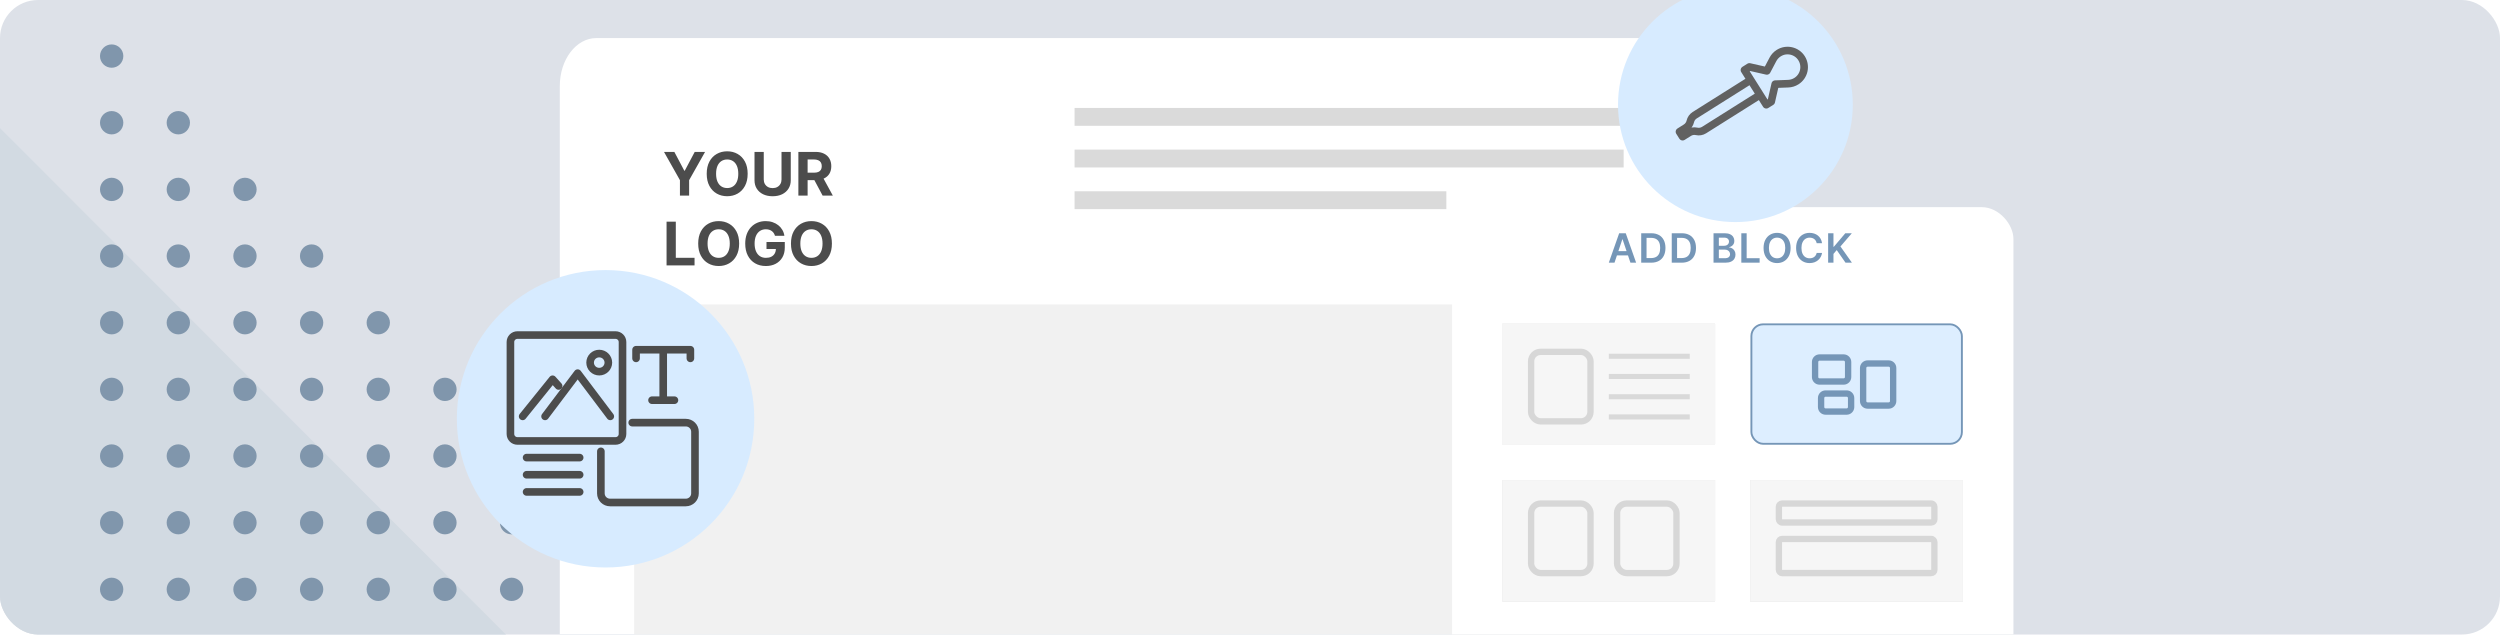 <svg viewBox="0 0 394 100" fill="none" xmlns="http://www.w3.org/2000/svg">
        <g clip-path="url(#clip0_22_3989)">
            <rect width="394" height="100" rx="6" fill="#DDE1E8"/>
            <path d="M142.67 163H0V20.185L142.67 163Z" fill="#D2DAE2"/>
            <path d="M19.434 92.88C19.434 93.896 18.611 94.718 17.595 94.718C16.579 94.718 15.757 93.896 15.757 92.88C15.757 91.864 16.579 91.041 17.595 91.041C18.611 91.041 19.434 91.864 19.434 92.88Z" fill="#8096AC"/>
            <path d="M29.942 92.88C29.942 93.896 29.119 94.718 28.103 94.718C27.087 94.718 26.264 93.896 26.264 92.88C26.264 91.864 27.087 91.041 28.103 91.041C29.119 91.041 29.942 91.864 29.942 92.88Z" fill="#8096AC"/>
            <path d="M40.446 92.88C40.446 93.896 39.623 94.718 38.607 94.718C37.592 94.718 36.769 93.896 36.769 92.88C36.769 91.864 37.592 91.041 38.607 91.041C39.623 91.041 40.446 91.864 40.446 92.88Z" fill="#8096AC"/>
            <path d="M50.95 92.88C50.95 93.896 50.127 94.718 49.111 94.718C48.096 94.718 47.273 93.896 47.273 92.88C47.273 91.864 48.096 91.041 49.111 91.041C50.127 91.041 50.95 91.864 50.95 92.88Z" fill="#8096AC"/>
            <path d="M61.455 92.88C61.455 93.896 60.632 94.718 59.616 94.718C58.6 94.718 57.778 93.896 57.778 92.88C57.778 91.864 58.6 91.041 59.616 91.041C60.632 91.041 61.455 91.864 61.455 92.88Z" fill="#8096AC"/>
            <path d="M71.962 92.88C71.962 93.896 71.139 94.718 70.124 94.718C69.108 94.718 68.285 93.896 68.285 92.88C68.285 91.864 69.108 91.041 70.124 91.041C71.139 91.041 71.962 91.864 71.962 92.88Z" fill="#8096AC"/>
            <path d="M82.466 92.88C82.466 93.896 81.644 94.718 80.628 94.718C79.612 94.718 78.789 93.896 78.789 92.88C78.789 91.864 79.612 91.041 80.628 91.041C81.644 91.041 82.466 91.864 82.466 92.88Z" fill="#8096AC"/>
            <path d="M92.971 92.88C92.971 93.896 92.148 94.718 91.132 94.718C90.117 94.718 89.294 93.896 89.294 92.88C89.294 91.864 90.117 91.041 91.132 91.041C92.148 91.041 92.971 91.864 92.971 92.88Z" fill="#8096AC"/>
            <path d="M103.475 92.88C103.475 93.896 102.652 94.718 101.637 94.718C100.621 94.718 99.798 93.896 99.798 92.88C99.798 91.864 100.621 91.041 101.637 91.041C102.652 91.041 103.475 91.864 103.475 92.88Z" fill="#8096AC"/>
            <path d="M17.599 84.214C18.614 84.214 19.437 83.391 19.437 82.375C19.437 81.36 18.614 80.537 17.599 80.537C16.583 80.537 15.76 81.36 15.76 82.375C15.76 83.391 16.583 84.214 17.599 84.214Z" fill="#8096AC"/>
            <path d="M28.103 84.214C29.118 84.214 29.941 83.391 29.941 82.375C29.941 81.36 29.118 80.537 28.103 80.537C27.087 80.537 26.264 81.36 26.264 82.375C26.264 83.391 27.087 84.214 28.103 84.214Z" fill="#8096AC"/>
            <path d="M38.607 84.214C39.623 84.214 40.446 83.391 40.446 82.375C40.446 81.36 39.623 80.537 38.607 80.537C37.592 80.537 36.769 81.36 36.769 82.375C36.769 83.391 37.592 84.214 38.607 84.214Z" fill="#8096AC"/>
            <path d="M49.111 84.214C50.127 84.214 50.95 83.391 50.95 82.375C50.95 81.36 50.127 80.537 49.111 80.537C48.096 80.537 47.273 81.36 47.273 82.375C47.273 83.391 48.096 84.214 49.111 84.214Z" fill="#8096AC"/>
            <path d="M59.616 84.214C60.631 84.214 61.455 83.391 61.455 82.375C61.455 81.36 60.631 80.537 59.616 80.537C58.6 80.537 57.777 81.36 57.777 82.375C57.777 83.391 58.6 84.214 59.616 84.214Z" fill="#8096AC"/>
            <path d="M70.124 84.214C71.139 84.214 71.962 83.391 71.962 82.375C71.962 81.36 71.139 80.537 70.124 80.537C69.108 80.537 68.285 81.36 68.285 82.375C68.285 83.391 69.108 84.214 70.124 84.214Z" fill="#8096AC"/>
            <path d="M80.628 84.214C81.643 84.214 82.466 83.391 82.466 82.375C82.466 81.36 81.643 80.537 80.628 80.537C79.612 80.537 78.789 81.36 78.789 82.375C78.789 83.391 79.612 84.214 80.628 84.214Z" fill="#8096AC"/>
            <path d="M91.132 84.214C92.147 84.214 92.971 83.391 92.971 82.375C92.971 81.36 92.147 80.537 91.132 80.537C90.117 80.537 89.293 81.36 89.293 82.375C89.293 83.391 90.117 84.214 91.132 84.214Z" fill="#8096AC"/>
            <path d="M17.599 73.707C18.614 73.707 19.437 72.883 19.437 71.868C19.437 70.853 18.614 70.029 17.599 70.029C16.583 70.029 15.76 70.853 15.76 71.868C15.76 72.883 16.583 73.707 17.599 73.707Z" fill="#8096AC"/>
            <path d="M28.103 73.707C29.118 73.707 29.941 72.883 29.941 71.868C29.941 70.853 29.118 70.029 28.103 70.029C27.087 70.029 26.264 70.853 26.264 71.868C26.264 72.883 27.087 73.707 28.103 73.707Z" fill="#8096AC"/>
            <path d="M38.607 73.707C39.623 73.707 40.446 72.883 40.446 71.868C40.446 70.853 39.623 70.029 38.607 70.029C37.592 70.029 36.769 70.853 36.769 71.868C36.769 72.883 37.592 73.707 38.607 73.707Z" fill="#8096AC"/>
            <path d="M49.111 73.707C50.127 73.707 50.95 72.883 50.95 71.868C50.95 70.853 50.127 70.029 49.111 70.029C48.096 70.029 47.273 70.853 47.273 71.868C47.273 72.883 48.096 73.707 49.111 73.707Z" fill="#8096AC"/>
            <path d="M59.616 73.707C60.631 73.707 61.455 72.883 61.455 71.868C61.455 70.853 60.631 70.029 59.616 70.029C58.6 70.029 57.777 70.853 57.777 71.868C57.777 72.883 58.6 73.707 59.616 73.707Z" fill="#8096AC"/>
            <path d="M70.124 73.707C71.139 73.707 71.962 72.883 71.962 71.868C71.962 70.853 71.139 70.029 70.124 70.029C69.108 70.029 68.285 70.853 68.285 71.868C68.285 72.883 69.108 73.707 70.124 73.707Z" fill="#8096AC"/>
            <path d="M80.628 73.707C81.643 73.707 82.466 72.883 82.466 71.868C82.466 70.853 81.643 70.029 80.628 70.029C79.612 70.029 78.789 70.853 78.789 71.868C78.789 72.883 79.612 73.707 80.628 73.707Z" fill="#8096AC"/>
            <path d="M17.599 63.202C18.614 63.202 19.437 62.379 19.437 61.364C19.437 60.348 18.614 59.525 17.599 59.525C16.583 59.525 15.76 60.348 15.76 61.364C15.76 62.379 16.583 63.202 17.599 63.202Z" fill="#8096AC"/>
            <path d="M28.103 63.202C29.118 63.202 29.941 62.379 29.941 61.364C29.941 60.348 29.118 59.525 28.103 59.525C27.087 59.525 26.264 60.348 26.264 61.364C26.264 62.379 27.087 63.202 28.103 63.202Z" fill="#8096AC"/>
            <path d="M38.607 63.202C39.623 63.202 40.446 62.379 40.446 61.364C40.446 60.348 39.623 59.525 38.607 59.525C37.592 59.525 36.769 60.348 36.769 61.364C36.769 62.379 37.592 63.202 38.607 63.202Z" fill="#8096AC"/>
            <path d="M49.111 63.202C50.127 63.202 50.95 62.379 50.95 61.364C50.95 60.348 50.127 59.525 49.111 59.525C48.096 59.525 47.273 60.348 47.273 61.364C47.273 62.379 48.096 63.202 49.111 63.202Z" fill="#8096AC"/>
            <path d="M59.616 63.202C60.631 63.202 61.455 62.379 61.455 61.364C61.455 60.348 60.631 59.525 59.616 59.525C58.6 59.525 57.777 60.348 57.777 61.364C57.777 62.379 58.6 63.202 59.616 63.202Z" fill="#8096AC"/>
            <path d="M70.124 63.202C71.139 63.202 71.962 62.379 71.962 61.364C71.962 60.348 71.139 59.525 70.124 59.525C69.108 59.525 68.285 60.348 68.285 61.364C68.285 62.379 69.108 63.202 70.124 63.202Z" fill="#8096AC"/>
            <path d="M17.599 52.698C18.614 52.698 19.437 51.875 19.437 50.859C19.437 49.844 18.614 49.021 17.599 49.021C16.583 49.021 15.76 49.844 15.76 50.859C15.76 51.875 16.583 52.698 17.599 52.698Z" fill="#8096AC"/>
            <path d="M28.103 52.698C29.118 52.698 29.941 51.875 29.941 50.859C29.941 49.844 29.118 49.021 28.103 49.021C27.087 49.021 26.264 49.844 26.264 50.859C26.264 51.875 27.087 52.698 28.103 52.698Z" fill="#8096AC"/>
            <path d="M38.607 52.698C39.623 52.698 40.446 51.875 40.446 50.859C40.446 49.844 39.623 49.021 38.607 49.021C37.592 49.021 36.769 49.844 36.769 50.859C36.769 51.875 37.592 52.698 38.607 52.698Z" fill="#8096AC"/>
            <path d="M49.111 52.698C50.127 52.698 50.95 51.875 50.95 50.859C50.95 49.844 50.127 49.021 49.111 49.021C48.096 49.021 47.273 49.844 47.273 50.859C47.273 51.875 48.096 52.698 49.111 52.698Z" fill="#8096AC"/>
            <path d="M59.616 52.698C60.631 52.698 61.455 51.875 61.455 50.859C61.455 49.844 60.631 49.021 59.616 49.021C58.6 49.021 57.777 49.844 57.777 50.859C57.777 51.875 58.6 52.698 59.616 52.698Z" fill="#8096AC"/>
            <path d="M17.599 42.194C18.614 42.194 19.437 41.37 19.437 40.355C19.437 39.34 18.614 38.516 17.599 38.516C16.583 38.516 15.76 39.34 15.76 40.355C15.76 41.37 16.583 42.194 17.599 42.194Z" fill="#8096AC"/>
            <path d="M28.103 42.194C29.118 42.194 29.941 41.37 29.941 40.355C29.941 39.34 29.118 38.516 28.103 38.516C27.087 38.516 26.264 39.34 26.264 40.355C26.264 41.37 27.087 42.194 28.103 42.194Z" fill="#8096AC"/>
            <path d="M38.607 42.194C39.623 42.194 40.446 41.37 40.446 40.355C40.446 39.34 39.623 38.516 38.607 38.516C37.592 38.516 36.769 39.34 36.769 40.355C36.769 41.37 37.592 42.194 38.607 42.194Z" fill="#8096AC"/>
            <path d="M49.111 42.194C50.127 42.194 50.95 41.37 50.95 40.355C50.95 39.34 50.127 38.516 49.111 38.516C48.096 38.516 47.273 39.34 47.273 40.355C47.273 41.37 48.096 42.194 49.111 42.194Z" fill="#8096AC"/>
            <path d="M17.599 31.689C18.614 31.689 19.437 30.866 19.437 29.851C19.437 28.835 18.614 28.012 17.599 28.012C16.583 28.012 15.76 28.835 15.76 29.851C15.76 30.866 16.583 31.689 17.599 31.689Z" fill="#8096AC"/>
            <path d="M28.103 31.689C29.118 31.689 29.941 30.866 29.941 29.851C29.941 28.835 29.118 28.012 28.103 28.012C27.087 28.012 26.264 28.835 26.264 29.851C26.264 30.866 27.087 31.689 28.103 31.689Z" fill="#8096AC"/>
            <path d="M38.607 31.689C39.623 31.689 40.446 30.866 40.446 29.851C40.446 28.835 39.623 28.012 38.607 28.012C37.592 28.012 36.769 28.835 36.769 29.851C36.769 30.866 37.592 31.689 38.607 31.689Z" fill="#8096AC"/>
            <path d="M17.599 21.182C18.614 21.182 19.437 20.358 19.437 19.343C19.437 18.328 18.614 17.504 17.599 17.504C16.583 17.504 15.76 18.328 15.76 19.343C15.76 20.358 16.583 21.182 17.599 21.182Z" fill="#8096AC"/>
            <path d="M28.103 21.182C29.118 21.182 29.941 20.358 29.941 19.343C29.941 18.328 29.118 17.504 28.103 17.504C27.087 17.504 26.264 18.328 26.264 19.343C26.264 20.358 27.087 21.182 28.103 21.182Z" fill="#8096AC"/>
            <path d="M17.599 10.677C18.614 10.677 19.437 9.854 19.437 8.839C19.437 7.823 18.614 7 17.599 7C16.583 7 15.76 7.823 15.76 8.839C15.76 9.854 16.583 10.677 17.599 10.677Z" fill="#8096AC"/>
            <g filter="url(#filter0_d_22_3989)">
                <g filter="url(#filter1_d_22_3989)">
                    <path d="M273.014 117.799C273.014 121.967 270.889 126 267.709 126H93.981C90.802 126 88.225 121.967 88.225 117.799V5.547C88.225 1.379 90.802 -2 93.981 -2H267.708C270.889 -2 273.014 1.379 273.014 5.547V117.799Z" fill="white"/>
                </g>
                <path d="M99.944 48.972C99.944 46.21 102.182 43.972 104.944 43.972H250.887C253.649 43.972 255.887 46.21 255.887 48.972V104.775C255.887 107.536 253.649 109.775 250.887 109.775H104.944C102.182 109.775 99.944 107.536 99.944 104.775V48.972Z" fill="#F1F1F1"/>
                <path d="M169.352 13.011H255.887V15.825H169.352V13.011ZM169.352 19.578H255.887V22.393H169.352V19.578ZM169.352 26.145H227.944V28.96H169.352V26.145Z" fill="#DADADA"/>
                <circle cx="95.437" cy="62" r="23.437" fill="#D7EBFF"/>
                <path d="M99.637 62.607H108.082C108.881 62.607 109.529 63.248 109.529 64.039V73.761C109.529 74.552 108.88 75.193 108.082 75.193H96.145C95.345 75.193 94.697 74.551 94.697 73.761V67.13" stroke="#4C4C4C" stroke-width="1.2" stroke-linecap="round" stroke-linejoin="round"/>
                <path d="M104.523 51.203V59.072" stroke="#4C4C4C" stroke-width="1.2" stroke-linecap="round" stroke-linejoin="round"/>
                <path d="M100.243 52.479V51.118H108.805V52.479" stroke="#4C4C4C" stroke-width="1.2" stroke-linecap="round" stroke-linejoin="round"/>
                <path d="M102.759 59.072H106.29" stroke="#4C4C4C" stroke-width="1.2" stroke-linecap="round" stroke-linejoin="round"/>
                <path d="M82.99 68.117H91.355" stroke="#4C4C4C" stroke-width="1.2" stroke-linecap="round" stroke-linejoin="round"/>
                <path d="M82.99 70.821H91.355" stroke="#4C4C4C" stroke-width="1.2" stroke-linecap="round" stroke-linejoin="round"/>
                <path d="M82.99 73.527H91.355" stroke="#4C4C4C" stroke-width="1.2" stroke-linecap="round" stroke-linejoin="round"/>
                <path d="M97.002 48.805H81.549C80.939 48.805 80.444 49.295 80.444 49.899V64.399C80.444 65.003 80.939 65.493 81.549 65.493H97.002C97.613 65.493 98.108 65.003 98.108 64.399V49.899C98.108 49.295 97.613 48.805 97.002 48.805Z" stroke="#4C4C4C" stroke-width="1.2" stroke-linecap="round" stroke-linejoin="round"/>
                <path d="M85.903 61.62L91.041 54.807L96.18 61.62" stroke="#4C4C4C" stroke-width="1.2" stroke-linecap="round" stroke-linejoin="round"/>
                <path d="M88.036 56.83L87.088 55.772L82.37 61.62" stroke="#4C4C4C" stroke-width="1.2" stroke-linecap="round" stroke-linejoin="round"/>
                <path d="M94.439 54.572C95.234 54.572 95.877 53.934 95.877 53.146C95.877 52.358 95.234 51.72 94.439 51.72C93.645 51.72 93.002 52.358 93.002 53.146C93.002 53.934 93.645 54.572 94.439 54.572Z" stroke="#4C4C4C" stroke-width="1.2" stroke-linecap="round" stroke-linejoin="round"/>
                <path d="M104.646 19.94H106.278L107.849 22.908H107.916L109.488 19.94H111.12L108.606 24.395V26.831H107.159V24.395L104.646 19.94ZM117.831 23.385C117.831 24.137 117.689 24.776 117.404 25.303C117.121 25.831 116.736 26.233 116.247 26.511C115.76 26.787 115.213 26.925 114.605 26.925C113.992 26.925 113.443 26.786 112.956 26.508C112.469 26.23 112.084 25.827 111.802 25.3C111.519 24.773 111.378 24.135 111.378 23.385C111.378 22.634 111.519 21.995 111.802 21.468C112.084 20.94 112.469 20.539 112.956 20.263C113.443 19.985 113.992 19.846 114.605 19.846C115.213 19.846 115.76 19.985 116.247 20.263C116.736 20.539 117.121 20.94 117.404 21.468C117.689 21.995 117.831 22.634 117.831 23.385ZM116.354 23.385C116.354 22.899 116.281 22.488 116.136 22.154C115.992 21.82 115.789 21.566 115.527 21.393C115.264 21.221 114.957 21.134 114.605 21.134C114.252 21.134 113.945 21.221 113.683 21.393C113.42 21.566 113.216 21.82 113.07 22.154C112.927 22.488 112.855 22.899 112.855 23.385C112.855 23.872 112.927 24.283 113.07 24.617C113.216 24.951 113.42 25.205 113.683 25.377C113.945 25.55 114.252 25.637 114.605 25.637C114.957 25.637 115.264 25.55 115.527 25.377C115.789 25.205 115.992 24.951 116.136 24.617C116.281 24.283 116.354 23.872 116.354 23.385ZM123.167 19.94H124.624V24.415C124.624 24.918 124.504 25.357 124.264 25.734C124.026 26.111 123.693 26.405 123.265 26.616C122.836 26.824 122.337 26.928 121.767 26.928C121.195 26.928 120.695 26.824 120.267 26.616C119.838 26.405 119.505 26.111 119.267 25.734C119.03 25.357 118.911 24.918 118.911 24.415V19.94H120.368V24.291C120.368 24.553 120.425 24.786 120.539 24.99C120.656 25.195 120.82 25.355 121.03 25.472C121.241 25.588 121.487 25.646 121.767 25.646C122.05 25.646 122.296 25.588 122.504 25.472C122.715 25.355 122.878 25.195 122.992 24.99C123.109 24.786 123.167 24.553 123.167 24.291V19.94ZM125.823 26.831V19.94H128.541C129.062 19.94 129.506 20.033 129.874 20.219C130.244 20.403 130.525 20.665 130.718 21.003C130.913 21.34 131.011 21.736 131.011 22.191C131.011 22.649 130.912 23.042 130.715 23.372C130.518 23.7 130.232 23.951 129.857 24.126C129.485 24.301 129.034 24.388 128.504 24.388H126.684V23.217H128.269C128.547 23.217 128.778 23.179 128.962 23.103C129.146 23.026 129.283 22.912 129.372 22.76C129.464 22.607 129.51 22.418 129.51 22.191C129.51 21.962 129.464 21.769 129.372 21.612C129.283 21.455 129.145 21.336 128.959 21.256C128.775 21.173 128.542 21.131 128.262 21.131H127.28V26.831H125.823ZM129.544 23.695L131.257 26.831H129.648L127.973 23.695H129.544ZM105.05 37.831V30.94H106.507V36.63H109.461V37.831H105.05ZM116.49 34.385C116.49 35.137 116.347 35.776 116.062 36.303C115.78 36.831 115.394 37.233 114.905 37.511C114.418 37.787 113.871 37.925 113.263 37.925C112.651 37.925 112.101 37.786 111.614 37.508C111.127 37.23 110.743 36.827 110.46 36.3C110.177 35.773 110.036 35.135 110.036 34.385C110.036 33.634 110.177 32.995 110.46 32.468C110.743 31.94 111.127 31.539 111.614 31.263C112.101 30.985 112.651 30.846 113.263 30.846C113.871 30.846 114.418 30.985 114.905 31.263C115.394 31.539 115.78 31.94 116.062 32.468C116.347 32.995 116.49 33.634 116.49 34.385ZM115.013 34.385C115.013 33.899 114.94 33.488 114.794 33.154C114.65 32.82 114.447 32.566 114.185 32.394C113.922 32.221 113.615 32.134 113.263 32.134C112.911 32.134 112.603 32.221 112.341 32.394C112.079 32.566 111.874 32.82 111.729 33.154C111.585 33.488 111.513 33.899 111.513 34.385C111.513 34.872 111.585 35.283 111.729 35.617C111.874 35.951 112.079 36.205 112.341 36.377C112.603 36.55 112.911 36.636 113.263 36.636C113.615 36.636 113.922 36.55 114.185 36.377C114.447 36.205 114.65 35.951 114.794 35.617C114.94 35.283 115.013 34.872 115.013 34.385ZM122.138 33.167C122.091 33.004 122.025 32.859 121.94 32.733C121.855 32.605 121.75 32.498 121.627 32.41C121.506 32.321 121.367 32.252 121.21 32.205C121.055 32.158 120.883 32.134 120.695 32.134C120.343 32.134 120.033 32.222 119.766 32.397C119.501 32.572 119.295 32.826 119.147 33.161C118.999 33.493 118.925 33.899 118.925 34.379C118.925 34.859 118.998 35.267 119.144 35.603C119.289 35.94 119.496 36.197 119.763 36.374C120.03 36.549 120.345 36.636 120.708 36.636C121.038 36.636 121.32 36.578 121.553 36.462C121.788 36.343 121.968 36.175 122.091 35.96C122.217 35.745 122.28 35.49 122.28 35.196L122.576 35.24H120.799V34.143H123.683V35.011C123.683 35.617 123.555 36.137 123.299 36.572C123.043 37.005 122.691 37.34 122.243 37.575C121.794 37.809 121.28 37.925 120.702 37.925C120.055 37.925 119.488 37.783 118.999 37.498C118.51 37.211 118.129 36.804 117.855 36.276C117.584 35.747 117.448 35.119 117.448 34.392C117.448 33.834 117.529 33.336 117.69 32.898C117.854 32.459 118.083 32.086 118.376 31.781C118.67 31.476 119.012 31.244 119.403 31.085C119.793 30.925 120.216 30.846 120.671 30.846C121.062 30.846 121.425 30.903 121.761 31.017C122.098 31.13 122.396 31.289 122.656 31.495C122.919 31.701 123.133 31.947 123.299 32.232C123.465 32.515 123.572 32.826 123.619 33.167H122.138ZM131.109 34.385C131.109 35.137 130.967 35.776 130.682 36.303C130.4 36.831 130.014 37.233 129.525 37.511C129.038 37.787 128.491 37.925 127.883 37.925C127.27 37.925 126.721 37.786 126.234 37.508C125.747 37.23 125.363 36.827 125.08 36.3C124.797 35.773 124.656 35.135 124.656 34.385C124.656 33.634 124.797 32.995 125.08 32.468C125.363 31.94 125.747 31.539 126.234 31.263C126.721 30.985 127.27 30.846 127.883 30.846C128.491 30.846 129.038 30.985 129.525 31.263C130.014 31.539 130.4 31.94 130.682 32.468C130.967 32.995 131.109 33.634 131.109 34.385ZM129.632 34.385C129.632 33.899 129.559 33.488 129.414 33.154C129.27 32.82 129.067 32.566 128.805 32.394C128.542 32.221 128.235 32.134 127.883 32.134C127.531 32.134 127.223 32.221 126.961 32.394C126.698 32.566 126.494 32.82 126.348 33.154C126.205 33.488 126.133 33.899 126.133 34.385C126.133 34.872 126.205 35.283 126.348 35.617C126.494 35.951 126.698 36.205 126.961 36.377C127.223 36.55 127.531 36.636 127.883 36.636C128.235 36.636 128.542 36.55 128.805 36.377C129.067 36.205 129.27 35.951 129.414 35.617C129.559 35.283 129.632 34.872 129.632 34.385Z" fill="#4C4C4C"/>
            </g>
            <g filter="url(#filter2_d_22_3989)">
                <rect x="228.845" y="28.647" width="88.471" height="75.718" rx="5" fill="white"/>
            </g>
            <rect x="236.816" y="50.964" width="33.475" height="19.129" fill="#F1F1F1"/>
            <rect x="236.816" y="50.964" width="33.475" height="19.129" fill="#F1F1F1"/>
            <rect x="236.816" y="50.964" width="33.475" height="19.129" fill="#F1F1F1"/>
            <rect x="236.816" y="50.964" width="33.475" height="19.129" fill="#F1F1F1"/>
            <rect x="236.816" y="50.964" width="33.475" height="19.129" fill="#F6F6F6"/>
            <rect x="276.02" y="51.114" width="33.175" height="18.829" rx="1.85" fill="#EBEBEB"/>
            <rect x="276.02" y="51.114" width="33.175" height="18.829" rx="1.85" fill="#EBEBEB"/>
            <rect x="276.02" y="51.114" width="33.175" height="18.829" rx="1.85" fill="#EBEBEB"/>
            <rect x="276.02" y="51.114" width="33.175" height="18.829" rx="1.85" fill="#EBEBEB"/>
            <rect x="276.02" y="51.114" width="33.175" height="18.829" rx="1.85" fill="#DDEEFF"/>
            <rect x="276.02" y="51.114" width="33.175" height="18.829" rx="1.85" stroke="#7596B7" stroke-width="0.3"/>
            <path d="M286.057 57.053C286.057 56.661 286.375 56.343 286.767 56.343H290.553C290.945 56.343 291.263 56.661 291.263 57.053V59.419C291.263 59.812 290.945 60.129 290.553 60.129H286.767C286.375 60.129 286.057 59.812 286.057 59.419V57.053Z" stroke="#7596B7" stroke-linecap="round" stroke-linejoin="round"/>
            <path d="M293.629 58C293.629 57.608 293.947 57.29 294.339 57.29H297.652C298.044 57.29 298.362 57.608 298.362 58V63.205C298.362 63.597 298.044 63.915 297.652 63.915H294.339C293.947 63.915 293.629 63.597 293.629 63.205V58Z" stroke="#7596B7" stroke-linecap="round" stroke-linejoin="round"/>
            <path d="M287.004 62.732C287.004 62.34 287.322 62.022 287.714 62.022H291.026C291.418 62.022 291.736 62.34 291.736 62.732V64.152C291.736 64.544 291.418 64.862 291.026 64.862H287.714C287.322 64.862 287.004 64.544 287.004 64.152V62.732Z" stroke="#7596B7" stroke-linecap="round" stroke-linejoin="round"/>
            <rect x="236.816" y="75.672" width="33.475" height="19.129" fill="#EBEBEB"/>
            <rect x="236.816" y="75.672" width="33.475" height="19.129" fill="#EBEBEB"/>
            <rect x="236.816" y="75.672" width="33.475" height="19.129" fill="#EBEBEB"/>
            <rect x="236.816" y="75.672" width="33.475" height="19.129" fill="#EBEBEB"/>
            <rect x="236.816" y="75.672" width="33.475" height="19.129" fill="#F6F6F6"/>
            <rect x="275.87" y="75.672" width="33.475" height="19.129" fill="#EBEBEB"/>
            <rect x="275.87" y="75.672" width="33.475" height="19.129" fill="#EBEBEB"/>
            <rect x="275.87" y="75.672" width="33.475" height="19.129" fill="#EBEBEB"/>
            <rect x="275.87" y="75.672" width="33.475" height="19.129" fill="#EBEBEB"/>
            <rect x="275.87" y="75.672" width="33.475" height="19.129" fill="#F6F6F6"/>
            <path d="M288.114 41.399V36.761H288.954V38.892H289.011L290.82 36.761H291.846L290.053 38.842L291.862 41.399H290.852L289.468 39.411L288.954 40.017V41.399H288.114Z" fill="#7596B7"/>
            <path d="M287.154 38.326H286.307C286.283 38.187 286.238 38.064 286.173 37.957C286.108 37.848 286.028 37.756 285.931 37.681C285.834 37.605 285.724 37.549 285.6 37.511C285.478 37.472 285.346 37.452 285.204 37.452C284.952 37.452 284.729 37.516 284.534 37.642C284.339 37.768 284.187 37.952 284.077 38.195C283.966 38.436 283.911 38.731 283.911 39.08C283.911 39.435 283.966 39.734 284.077 39.977C284.188 40.218 284.341 40.401 284.534 40.525C284.729 40.647 284.951 40.708 285.202 40.708C285.341 40.708 285.471 40.69 285.591 40.654C285.714 40.616 285.823 40.561 285.92 40.489C286.018 40.416 286.1 40.327 286.166 40.221C286.234 40.116 286.281 39.995 286.307 39.859L287.154 39.864C287.122 40.084 287.053 40.291 286.948 40.484C286.844 40.677 286.707 40.848 286.538 40.996C286.369 41.142 286.171 41.257 285.945 41.34C285.718 41.422 285.467 41.462 285.191 41.462C284.783 41.462 284.419 41.368 284.099 41.179C283.779 40.99 283.527 40.718 283.343 40.362C283.159 40.005 283.067 39.578 283.067 39.08C283.067 38.581 283.159 38.153 283.345 37.799C283.531 37.442 283.784 37.17 284.104 36.981C284.424 36.792 284.786 36.698 285.191 36.698C285.449 36.698 285.689 36.734 285.911 36.807C286.133 36.879 286.33 36.986 286.504 37.126C286.677 37.265 286.82 37.435 286.932 37.638C287.045 37.839 287.119 38.068 287.154 38.326Z" fill="#7596B7"/>
            <path d="M282.199 39.08C282.199 39.58 282.105 40.008 281.918 40.364C281.732 40.719 281.479 40.99 281.157 41.179C280.837 41.368 280.474 41.462 280.068 41.462C279.662 41.462 279.298 41.368 278.977 41.179C278.657 40.989 278.403 40.717 278.216 40.362C278.03 40.005 277.938 39.578 277.938 39.08C277.938 38.581 278.03 38.153 278.216 37.799C278.403 37.442 278.657 37.17 278.977 36.981C279.298 36.792 279.662 36.698 280.068 36.698C280.474 36.698 280.837 36.792 281.157 36.981C281.479 37.17 281.732 37.442 281.918 37.799C282.105 38.153 282.199 38.581 282.199 39.08ZM281.354 39.08C281.354 38.728 281.299 38.432 281.189 38.19C281.08 37.947 280.929 37.764 280.736 37.64C280.543 37.515 280.32 37.452 280.068 37.452C279.816 37.452 279.593 37.515 279.4 37.64C279.207 37.764 279.055 37.947 278.945 38.19C278.836 38.432 278.782 38.728 278.782 39.08C278.782 39.432 278.836 39.729 278.945 39.972C279.055 40.214 279.207 40.397 279.4 40.523C279.593 40.646 279.816 40.708 280.068 40.708C280.32 40.708 280.543 40.646 280.736 40.523C280.929 40.397 281.08 40.214 281.189 39.972C281.299 39.729 281.354 39.432 281.354 39.08Z" fill="#7596B7"/>
            <path d="M274.433 41.399V36.761H275.273V40.695H277.316V41.399H274.433Z" fill="#7596B7"/>
            <path d="M270.051 41.399V36.761H271.826C272.161 36.761 272.44 36.814 272.662 36.92C272.885 37.024 273.052 37.167 273.162 37.348C273.274 37.529 273.33 37.734 273.33 37.964C273.33 38.153 273.294 38.314 273.221 38.448C273.149 38.581 273.051 38.689 272.929 38.772C272.807 38.855 272.67 38.915 272.519 38.951V38.996C272.684 39.005 272.841 39.056 272.992 39.148C273.145 39.239 273.269 39.367 273.366 39.533C273.463 39.699 273.511 39.9 273.511 40.135C273.511 40.375 273.453 40.591 273.337 40.783C273.22 40.973 273.045 41.123 272.811 41.233C272.577 41.344 272.283 41.399 271.928 41.399H270.051ZM270.891 40.697H271.795C272.099 40.697 272.319 40.639 272.453 40.523C272.589 40.405 272.657 40.254 272.657 40.07C272.657 39.932 272.623 39.809 272.555 39.698C272.487 39.587 272.391 39.499 272.266 39.436C272.14 39.371 271.991 39.338 271.817 39.338H270.891V40.697ZM270.891 38.734H271.722C271.867 38.734 271.998 38.707 272.114 38.654C272.23 38.6 272.321 38.524 272.388 38.426C272.456 38.326 272.49 38.208 272.49 38.072C272.49 37.893 272.426 37.745 272.299 37.629C272.174 37.513 271.988 37.454 271.74 37.454H270.891V38.734Z" fill="#7596B7"/>
            <path d="M265.038 41.399H263.467V36.761H265.07C265.53 36.761 265.926 36.854 266.256 37.04C266.588 37.224 266.843 37.489 267.022 37.835C267.2 38.18 267.289 38.594 267.289 39.076C267.289 39.559 267.199 39.974 267.019 40.321C266.841 40.668 266.584 40.935 266.247 41.12C265.912 41.306 265.509 41.399 265.038 41.399ZM264.307 40.672H264.997C265.32 40.672 265.59 40.613 265.806 40.495C266.021 40.376 266.184 40.199 266.292 39.963C266.401 39.726 266.455 39.43 266.455 39.076C266.455 38.721 266.401 38.426 266.292 38.193C266.184 37.957 266.023 37.781 265.81 37.665C265.599 37.547 265.336 37.488 265.022 37.488H264.307V40.672Z" fill="#7596B7"/>
            <path d="M260.226 41.399H258.655V36.761H260.258C260.719 36.761 261.114 36.854 261.445 37.04C261.777 37.224 262.032 37.489 262.21 37.835C262.388 38.18 262.477 38.594 262.477 39.076C262.477 39.559 262.387 39.974 262.208 40.321C262.03 40.668 261.772 40.935 261.436 41.12C261.1 41.306 260.697 41.399 260.226 41.399ZM259.495 40.672H260.186C260.509 40.672 260.778 40.613 260.994 40.495C261.21 40.376 261.372 40.199 261.481 39.963C261.59 39.726 261.644 39.43 261.644 39.076C261.644 38.721 261.59 38.426 261.481 38.193C261.372 37.957 261.211 37.781 260.999 37.665C260.787 37.547 260.525 37.488 260.211 37.488H259.495V40.672Z" fill="#7596B7"/>
            <path d="M254.445 41.399H253.548L255.181 36.761H256.218L257.853 41.399H256.956L255.718 37.712H255.681L254.445 41.399ZM254.474 39.581H256.92V40.255H254.474V39.581Z" fill="#7596B7"/>
            <rect x="241.301" y="55.451" width="9.361" height="10.956" rx="1.5" stroke="#D7D7D7"/>
            <rect x="241.301" y="79.361" width="9.361" height="10.956" rx="1.5" stroke="#D7D7D7"/>
            <rect x="254.85" y="79.361" width="9.361" height="10.956" rx="1.5" stroke="#D7D7D7"/>
            <rect x="253.553" y="62.123" width="12.753" height="0.797" fill="#D9D9D9"/>
            <rect x="253.553" y="65.312" width="12.753" height="0.797" fill="#D9D9D9"/>
            <rect x="253.553" y="55.746" width="12.753" height="0.797" fill="#D9D9D9"/>
            <rect x="253.553" y="58.935" width="12.753" height="0.797" fill="#D9D9D9"/>
            <rect x="280.355" y="79.361" width="24.505" height="2.985" rx="0.5" stroke="#D7D7D7"/>
            <rect x="280.355" y="84.94" width="24.505" height="5.376" rx="0.5" stroke="#D7D7D7"/>
            <circle cx="273.5" cy="16.5" r="18.5" fill="#D7EBFF"/>
            <g clip-path="url(#clip1_22_3989)">
                <path d="M277.384 14.946L278.367 16.508L279.148 16.016L279.773 13.265L281.822 13.187C282.266 13.17 282.711 13.041 283.113 12.787C284.333 12.019 284.7 10.407 283.931 9.187C283.163 7.967 281.552 7.601 280.332 8.369C279.929 8.623 279.62 8.968 279.413 9.36L278.456 11.174L275.706 10.549L274.925 11.041L275.908 12.603M277.384 14.946L268.564 20.499C268.21 20.722 267.783 20.795 267.375 20.702C266.968 20.61 266.54 20.683 266.187 20.905L265.177 21.541L264.685 20.76L265.695 20.125C266.048 19.902 266.299 19.548 266.392 19.14C266.484 18.733 266.735 18.379 267.089 18.156L275.908 12.603M277.384 14.946L275.908 12.603" stroke="#616161" stroke-width="1.2" stroke-linecap="round" stroke-linejoin="round"/>
            </g>
        </g>
        <defs>
            <filter id="filter0_d_22_3989" x="68" y="-2" width="209.014" height="136" filterUnits="userSpaceOnUse" color-interpolation-filters="sRGB">
                <feFlood flood-opacity="0" result="BackgroundImageFix"/>
                <feColorMatrix in="SourceAlpha" type="matrix" values="0 0 0 0 0 0 0 0 0 0 0 0 0 0 0 0 0 0 127 0" result="hardAlpha"/>
                <feOffset dy="4"/>
                <feGaussianBlur stdDeviation="2"/>
                <feComposite in2="hardAlpha" operator="out"/>
                <feColorMatrix type="matrix" values="0 0 0 0 0.062 0 0 0 0 0.46 0 0 0 0 0.947 0 0 0 0.1 0"/>
                <feBlend mode="normal" in2="BackgroundImageFix" result="effect1_dropShadow_22_3989"/>
                <feBlend mode="normal" in="SourceGraphic" in2="effect1_dropShadow_22_3989" result="shape"/>
            </filter>
            <filter id="filter1_d_22_3989" x="83.225" y="-3" width="194.789" height="138" filterUnits="userSpaceOnUse" color-interpolation-filters="sRGB">
                <feFlood flood-opacity="0" result="BackgroundImageFix"/>
                <feColorMatrix in="SourceAlpha" type="matrix" values="0 0 0 0 0 0 0 0 0 0 0 0 0 0 0 0 0 0 127 0" result="hardAlpha"/>
                <feMorphology radius="1" operator="dilate" in="SourceAlpha" result="effect1_dropShadow_22_3989"/>
                <feOffset dy="4"/>
                <feGaussianBlur stdDeviation="2"/>
                <feComposite in2="hardAlpha" operator="out"/>
                <feColorMatrix type="matrix" values="0 0 0 0 0.76 0 0 0 0 0.858 0 0 0 0 0.932 0 0 0 0.37 0"/>
                <feBlend mode="normal" in2="BackgroundImageFix" result="effect1_dropShadow_22_3989"/>
                <feBlend mode="normal" in="SourceGraphic" in2="effect1_dropShadow_22_3989" result="shape"/>
            </filter>
            <filter id="filter2_d_22_3989" x="223.845" y="27.647" width="98.471" height="85.718" filterUnits="userSpaceOnUse" color-interpolation-filters="sRGB">
                <feFlood flood-opacity="0" result="BackgroundImageFix"/>
                <feColorMatrix in="SourceAlpha" type="matrix" values="0 0 0 0 0 0 0 0 0 0 0 0 0 0 0 0 0 0 127 0" result="hardAlpha"/>
                <feMorphology radius="1" operator="dilate" in="SourceAlpha" result="effect1_dropShadow_22_3989"/>
                <feOffset dy="4"/>
                <feGaussianBlur stdDeviation="2"/>
                <feComposite in2="hardAlpha" operator="out"/>
                <feColorMatrix type="matrix" values="0 0 0 0 0.76 0 0 0 0 0.858 0 0 0 0 0.932 0 0 0 0.37 0"/>
                <feBlend mode="normal" in2="BackgroundImageFix" result="effect1_dropShadow_22_3989"/>
                <feBlend mode="normal" in="SourceGraphic" in2="effect1_dropShadow_22_3989" result="shape"/>
            </filter>
            <clipPath id="clip0_22_3989">
                <rect width="394" height="100" rx="6" fill="white"/>
            </clipPath>
            <clipPath id="clip1_22_3989">
                <rect width="20.883" height="20.883" fill="white" transform="translate(266.825 2.508) rotate(12.804)"/>
            </clipPath>
        </defs>
    </svg>
